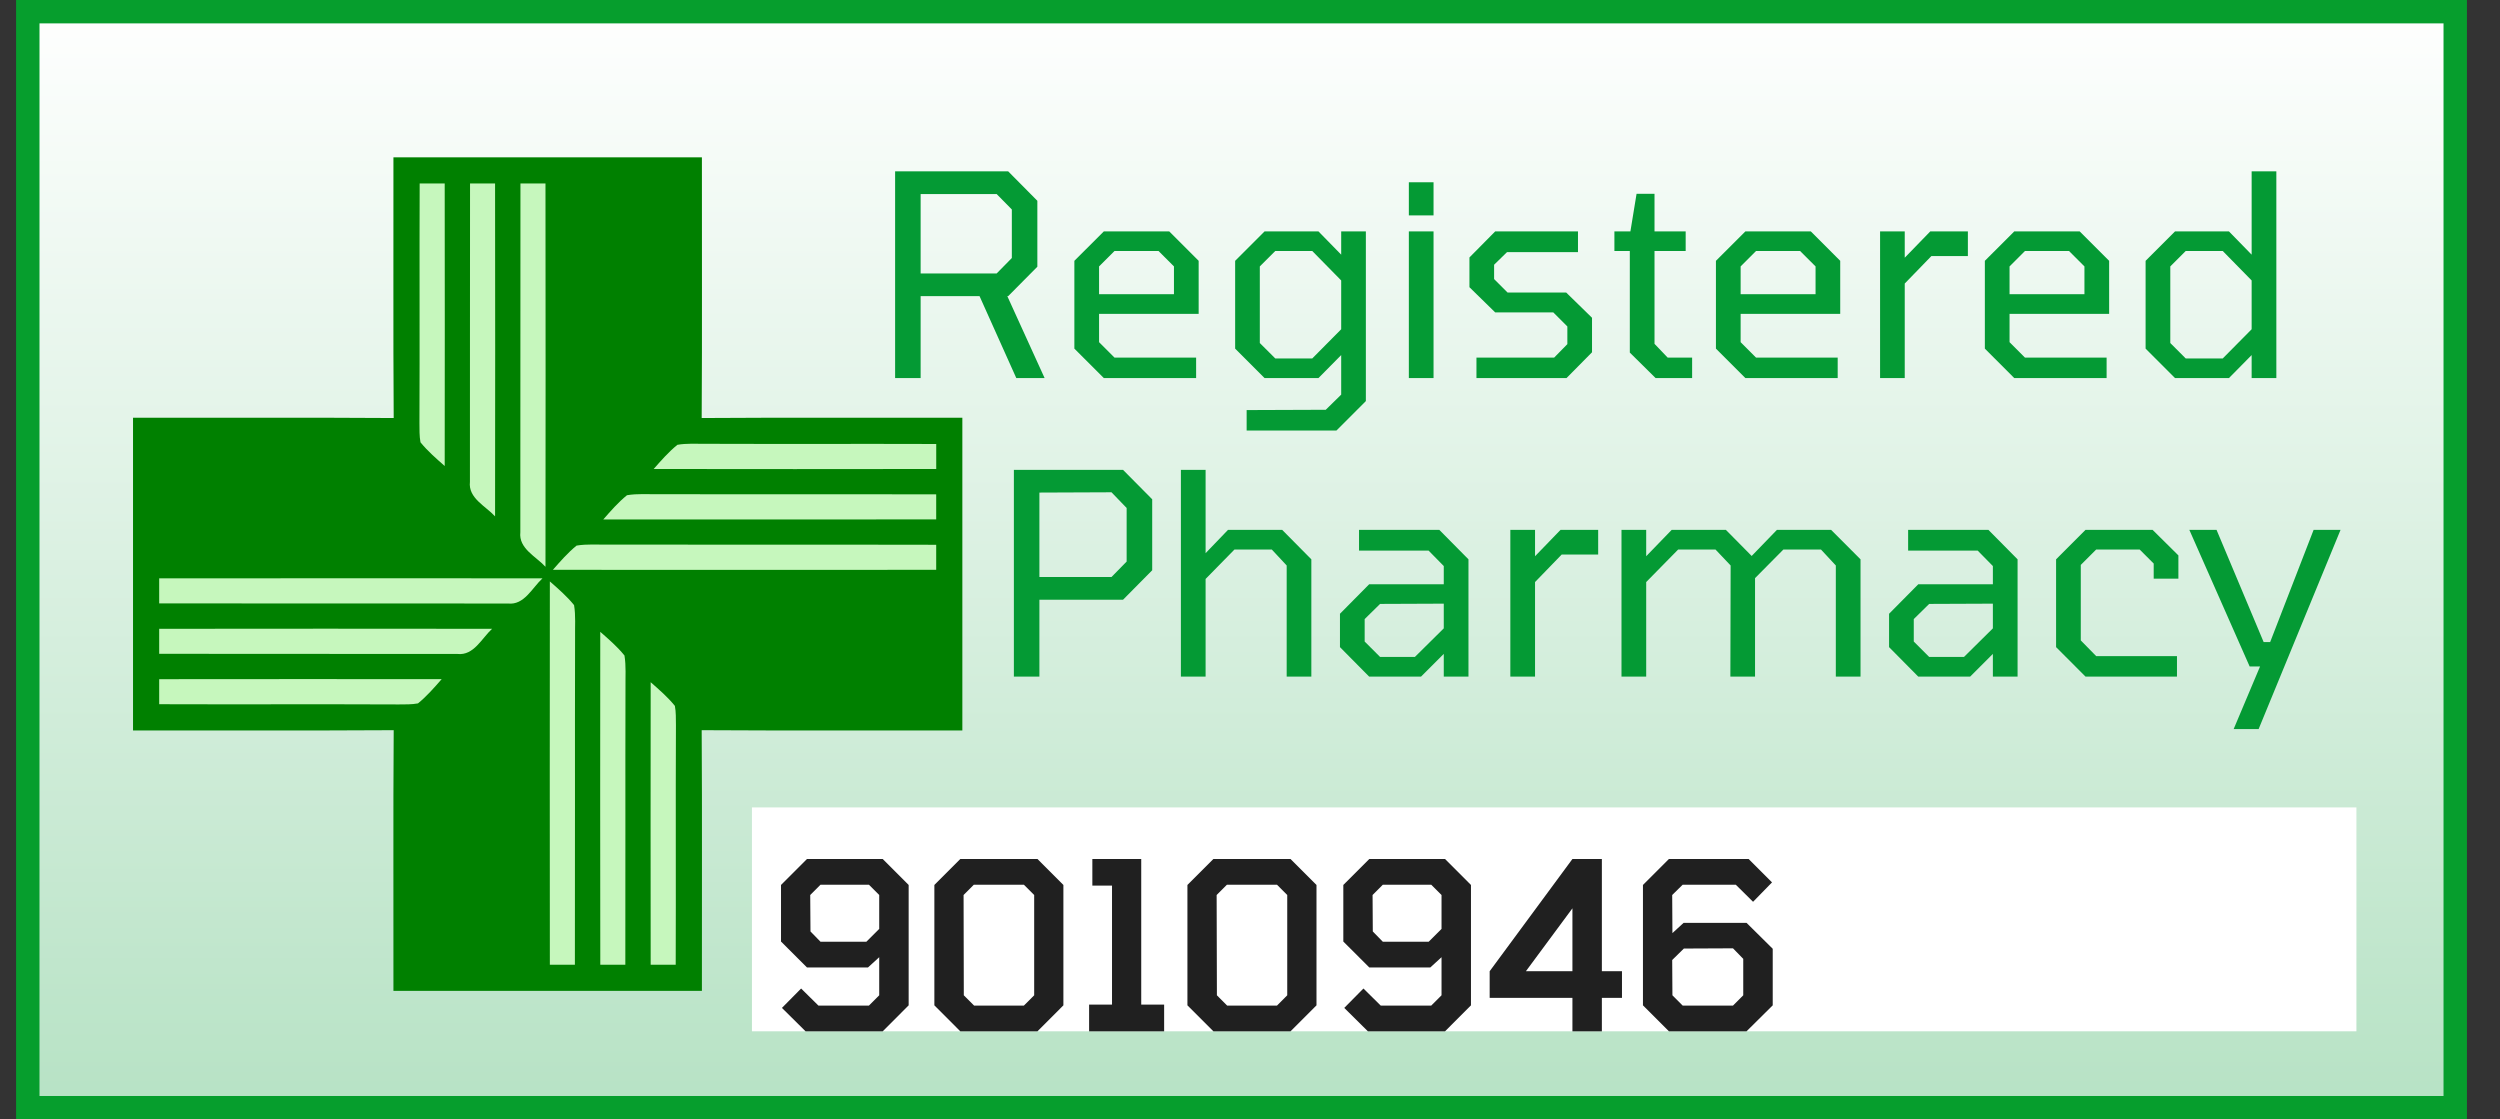 <svg width="67" height="30" viewBox="0 0 67 30" fill="none" xmlns="http://www.w3.org/2000/svg">
<rect x="0" y="0" width="67" height="30" fill="#333333" stroke="none"/>
<rect x="0.745" y="0.313" width="65.055" height="29.373" fill="url(#paint0_linear_3118_1275)"/>
<rect x="0.745" y="0.313" width="65.055" height="29.373" stroke="#069E2D" stroke-width="0.627"/>
<path d="M10.544 4.217C13.3 4.217 16.056 4.217 18.811 4.217C18.808 6.546 18.82 8.875 18.805 11.203C21.132 11.187 23.461 11.199 25.791 11.196C25.791 13.989 25.791 16.783 25.791 19.576C23.461 19.572 21.132 19.584 18.805 19.569C18.82 21.897 18.808 24.226 18.811 26.555C16.056 26.555 13.3 26.555 10.544 26.555C10.548 24.226 10.535 21.897 10.551 19.569C8.223 19.584 5.894 19.572 3.565 19.576C3.565 16.783 3.565 13.989 3.565 11.196C5.894 11.199 8.223 11.187 10.551 11.203C10.535 8.875 10.548 6.546 10.544 4.217Z" fill="#008000"/>
<path d="M11.247 4.917C11.471 4.917 11.694 4.917 11.918 4.917C11.921 7.441 11.921 9.965 11.918 12.489C11.691 12.289 11.461 12.09 11.269 11.854C11.237 11.684 11.243 11.509 11.241 11.337C11.251 9.197 11.239 7.057 11.247 4.917Z" fill="#C6F7BD"/>
<path d="M12.597 4.917C12.821 4.917 13.044 4.917 13.268 4.917C13.272 7.891 13.272 10.865 13.268 13.839C13.014 13.561 12.544 13.351 12.594 12.913C12.598 10.247 12.592 7.583 12.597 4.917Z" fill="#C6F7BD"/>
<path d="M13.948 4.917C14.171 4.917 14.395 4.917 14.619 4.917C14.623 8.342 14.623 11.766 14.619 15.19C14.365 14.912 13.896 14.702 13.945 14.264C13.95 11.149 13.943 8.033 13.948 4.917Z" fill="#C6F7BD"/>
<path d="M18.154 11.921C18.399 11.878 18.651 11.896 18.899 11.894C20.963 11.902 23.027 11.892 25.091 11.899C25.091 12.121 25.091 12.345 25.091 12.569C22.567 12.573 20.043 12.573 17.518 12.569C17.718 12.343 17.918 12.112 18.154 11.921Z" fill="#C6F7BD"/>
<path d="M16.803 13.272C17.087 13.224 17.375 13.249 17.661 13.245C20.137 13.251 22.614 13.242 25.09 13.249C25.09 13.472 25.09 13.696 25.09 13.92C22.116 13.923 19.142 13.923 16.168 13.921C16.367 13.694 16.567 13.463 16.803 13.272Z" fill="#C6F7BD"/>
<path d="M15.452 14.622C15.735 14.575 16.024 14.6 16.31 14.595C19.237 14.602 22.164 14.593 25.09 14.6C25.09 14.824 25.09 15.047 25.09 15.271C21.666 15.274 18.242 15.274 14.817 15.271C15.017 15.044 15.216 14.814 15.452 14.622Z" fill="#C6F7BD"/>
<path d="M4.266 15.5C7.69 15.497 11.114 15.497 14.539 15.499C14.261 15.754 14.05 16.224 13.613 16.174C10.497 16.17 7.382 16.177 4.266 16.171C4.266 15.947 4.266 15.723 4.266 15.5Z" fill="#C6F7BD"/>
<path d="M14.736 15.582C14.963 15.781 15.193 15.98 15.385 16.217C15.432 16.5 15.407 16.789 15.412 17.075C15.405 20.002 15.414 22.928 15.407 25.855C15.183 25.855 14.959 25.855 14.736 25.855C14.733 22.431 14.733 19.006 14.736 15.582Z" fill="#C6F7BD"/>
<path d="M4.266 16.852C7.24 16.848 10.214 16.848 13.188 16.852C12.91 17.106 12.698 17.575 12.261 17.526C9.596 17.521 6.93 17.528 4.266 17.522C4.266 17.298 4.266 17.074 4.266 16.852Z" fill="#C6F7BD"/>
<path d="M16.087 16.933C16.314 17.132 16.545 17.331 16.736 17.568C16.782 17.851 16.759 18.14 16.763 18.425C16.756 20.902 16.765 23.378 16.759 25.855C16.535 25.855 16.312 25.855 16.088 25.855C16.084 22.881 16.084 19.907 16.087 16.933Z" fill="#C6F7BD"/>
<path d="M4.266 18.202C6.789 18.199 9.313 18.199 11.837 18.201C11.637 18.429 11.438 18.659 11.202 18.851C11.032 18.883 10.858 18.877 10.685 18.879C8.545 18.869 6.406 18.881 4.266 18.873C4.266 18.649 4.266 18.425 4.266 18.202Z" fill="#C6F7BD"/>
<path d="M17.438 18.283C17.664 18.482 17.895 18.681 18.087 18.918C18.119 19.087 18.112 19.261 18.115 19.434C18.105 21.574 18.117 23.714 18.109 25.854C17.885 25.854 17.661 25.854 17.438 25.854C17.435 23.33 17.435 20.807 17.438 18.283Z" fill="#C6F7BD"/>
<path d="M23.989 10.133V4.592H27.019L27.801 5.381V7.148L27.019 7.937H26.996L27.996 10.133H27.237L26.252 7.937H24.673V10.133H23.989ZM24.673 7.328H26.711L27.117 6.915V5.614L26.711 5.201H24.673V7.328ZM29.583 10.133L28.793 9.343V6.99L29.583 6.201H31.335L32.124 6.99V8.411H29.455V9.17L29.869 9.584H32.056V10.133H29.583ZM29.455 7.885H31.462V7.14L31.049 6.727H29.869L29.455 7.14V7.885ZM33.41 11.539V10.99L35.53 10.982L35.944 10.576V9.516L35.334 10.133H33.891L33.102 9.343V6.99L33.891 6.201H35.334L35.944 6.825V6.201H36.605V10.749L35.816 11.539H33.41ZM35.169 9.606L35.944 8.824V7.516L35.169 6.727H34.177L33.763 7.14V9.193L34.177 9.606H35.169ZM37.757 5.772V4.885H38.419V5.772H37.757ZM37.757 10.133V6.201H38.419V10.133H37.757ZM39.569 10.133V9.584H41.651L42.005 9.223V8.749L41.629 8.373H40.072L39.381 7.697V6.9L40.072 6.201H42.29V6.757H40.388L40.042 7.095V7.479L40.403 7.84H41.974L42.666 8.516V9.441L41.982 10.133H39.569ZM44.371 10.133L43.679 9.449V6.727H43.266V6.201H43.695L43.86 5.193H44.341V6.201H45.176V6.727H44.341V9.215L44.694 9.584H45.349V10.133H44.371ZM46.777 10.133L45.987 9.343V6.99L46.777 6.201H48.529L49.318 6.99V8.411H46.649V9.17L47.062 9.584H49.25V10.133H46.777ZM46.649 7.885H48.657V7.14L48.243 6.727H47.062L46.649 7.14V7.885ZM50.386 10.133V6.201H51.047V6.907L51.732 6.201H52.739V6.862H51.762L51.047 7.599V10.133H50.386ZM53.983 10.133L53.194 9.343V6.99L53.983 6.201H55.735L56.525 6.99V8.411H53.856V9.17L54.269 9.584H56.457V10.133H53.983ZM53.856 7.885H55.863V7.14L55.45 6.727H54.269L53.856 7.14V7.885ZM58.291 10.133L57.502 9.343V6.99L58.291 6.201H59.735L60.344 6.825V4.592H61.006V10.133H60.344V9.516L59.735 10.133H58.291ZM59.57 9.606L60.344 8.824V7.516L59.57 6.727H58.577L58.164 7.14V9.193L58.577 9.606H59.57ZM27.172 18.133V12.592H30.097L30.879 13.381V15.283L30.097 16.073H27.856V18.133H27.172ZM27.856 15.464H29.788L30.194 15.05V13.614L29.788 13.193L27.856 13.201V15.464ZM31.648 18.133V12.592H32.31V14.825L32.911 14.2H34.362L35.144 14.99V18.133H34.483V15.155L34.084 14.727H33.084L32.31 15.516V18.133H31.648ZM36.693 18.133L35.911 17.343V16.449L36.693 15.659H38.693V15.17L38.287 14.757H36.422V14.2H38.573L39.355 14.99V18.133H38.693V17.524L38.084 18.133H36.693ZM36.986 17.606H37.919L38.693 16.84V16.178L36.986 16.185L36.573 16.591V17.193L36.986 17.606ZM40.477 18.133V14.2H41.139V14.907L41.823 14.2H42.831V14.862H41.853L41.139 15.599V18.133H40.477ZM43.456 18.133V14.2H44.118V14.907L44.802 14.2H46.253L46.945 14.9L47.622 14.2H49.073L49.862 14.99V18.133H49.2V15.155L48.802 14.727H47.795L47.035 15.494V18.133H46.374L46.381 15.155L45.975 14.727H44.975L44.118 15.599V18.133H43.456ZM51.409 18.133L50.627 17.343V16.449L51.409 15.659H53.409V15.17L53.003 14.757H51.138V14.2H53.289L54.071 14.99V18.133H53.409V17.524L52.8 18.133H51.409ZM51.702 17.606H52.635L53.409 16.84V16.178L51.702 16.185L51.289 16.591V17.193L51.702 17.606ZM55.892 18.133L55.103 17.343V14.99L55.892 14.2H57.689L58.381 14.885V15.509H57.719V15.103L57.343 14.727H56.178L55.765 15.14V17.163L56.178 17.584H58.343V18.133H55.892ZM59.862 19.539L60.569 17.862H60.291L58.674 14.2H59.403L60.666 17.208H60.84L62.005 14.2H62.727L60.531 19.539H59.862Z" fill="#049A34"/>
<rect width="43" height="6" transform="translate(20.152 21.639)" fill="white"/>
<path d="M21.589 27.639L20.956 27.012L21.47 26.492L21.934 26.95H23.287L23.563 26.674V25.653L23.262 25.928H21.627L20.931 25.233V23.717L21.627 23.021H23.657L24.352 23.717V26.943L23.657 27.639H21.589ZM21.99 25.239H23.218L23.563 24.895V23.986L23.287 23.71H21.99L21.714 23.986L21.721 24.963L21.99 25.239ZM25.736 27.639L25.041 26.943V23.717L25.736 23.021H27.804L28.499 23.717V26.943L27.804 27.639H25.736ZM26.106 26.95H27.44L27.716 26.674V23.986L27.44 23.71H26.099L25.824 23.986L25.83 26.674L26.106 26.95ZM29.188 27.639V26.924H29.802V23.735H29.275V23.021H30.585V26.924H31.199V27.639H29.188ZM32.519 27.639L31.823 26.943V23.717L32.519 23.021H34.586L35.282 23.717V26.943L34.586 27.639H32.519ZM32.888 26.95H34.223L34.498 26.674V23.986L34.223 23.71H32.882L32.606 23.986L32.613 26.674L32.888 26.95ZM36.659 27.639L36.026 27.012L36.54 26.492L37.004 26.95H38.357L38.633 26.674V25.653L38.332 25.928H36.697L36.001 25.233V23.717L36.697 23.021H38.727L39.422 23.717V26.943L38.727 27.639H36.659ZM37.06 25.239H38.288L38.633 24.895V23.986L38.357 23.71H37.06L36.785 23.986L36.791 24.963L37.06 25.239ZM42.141 27.639V26.743H39.923V26.029L42.141 23.021H42.93V26.029H43.469V26.743H42.93V27.639H42.141ZM40.894 26.029H42.141V24.343L40.894 26.029ZM44.727 27.639L44.031 26.943V23.717L44.727 23.021H46.863L47.49 23.648L46.982 24.168L46.519 23.71H45.096L44.815 23.986L44.821 25.007L45.121 24.732H46.807L47.509 25.427V26.943L46.807 27.639H44.727ZM45.096 26.95H46.444L46.719 26.674V25.697L46.444 25.415L45.128 25.421L44.815 25.728L44.821 26.674L45.096 26.95Z" fill="#202020"/>
<defs>
<linearGradient id="paint0_linear_3118_1275" x1="33.273" y1="0" x2="33.273" y2="30" gradientUnits="userSpaceOnUse">
<stop stop-color="white"/>
<stop offset="1" stop-color="#B6E2C4"/>
</linearGradient>
</defs>
</svg>
